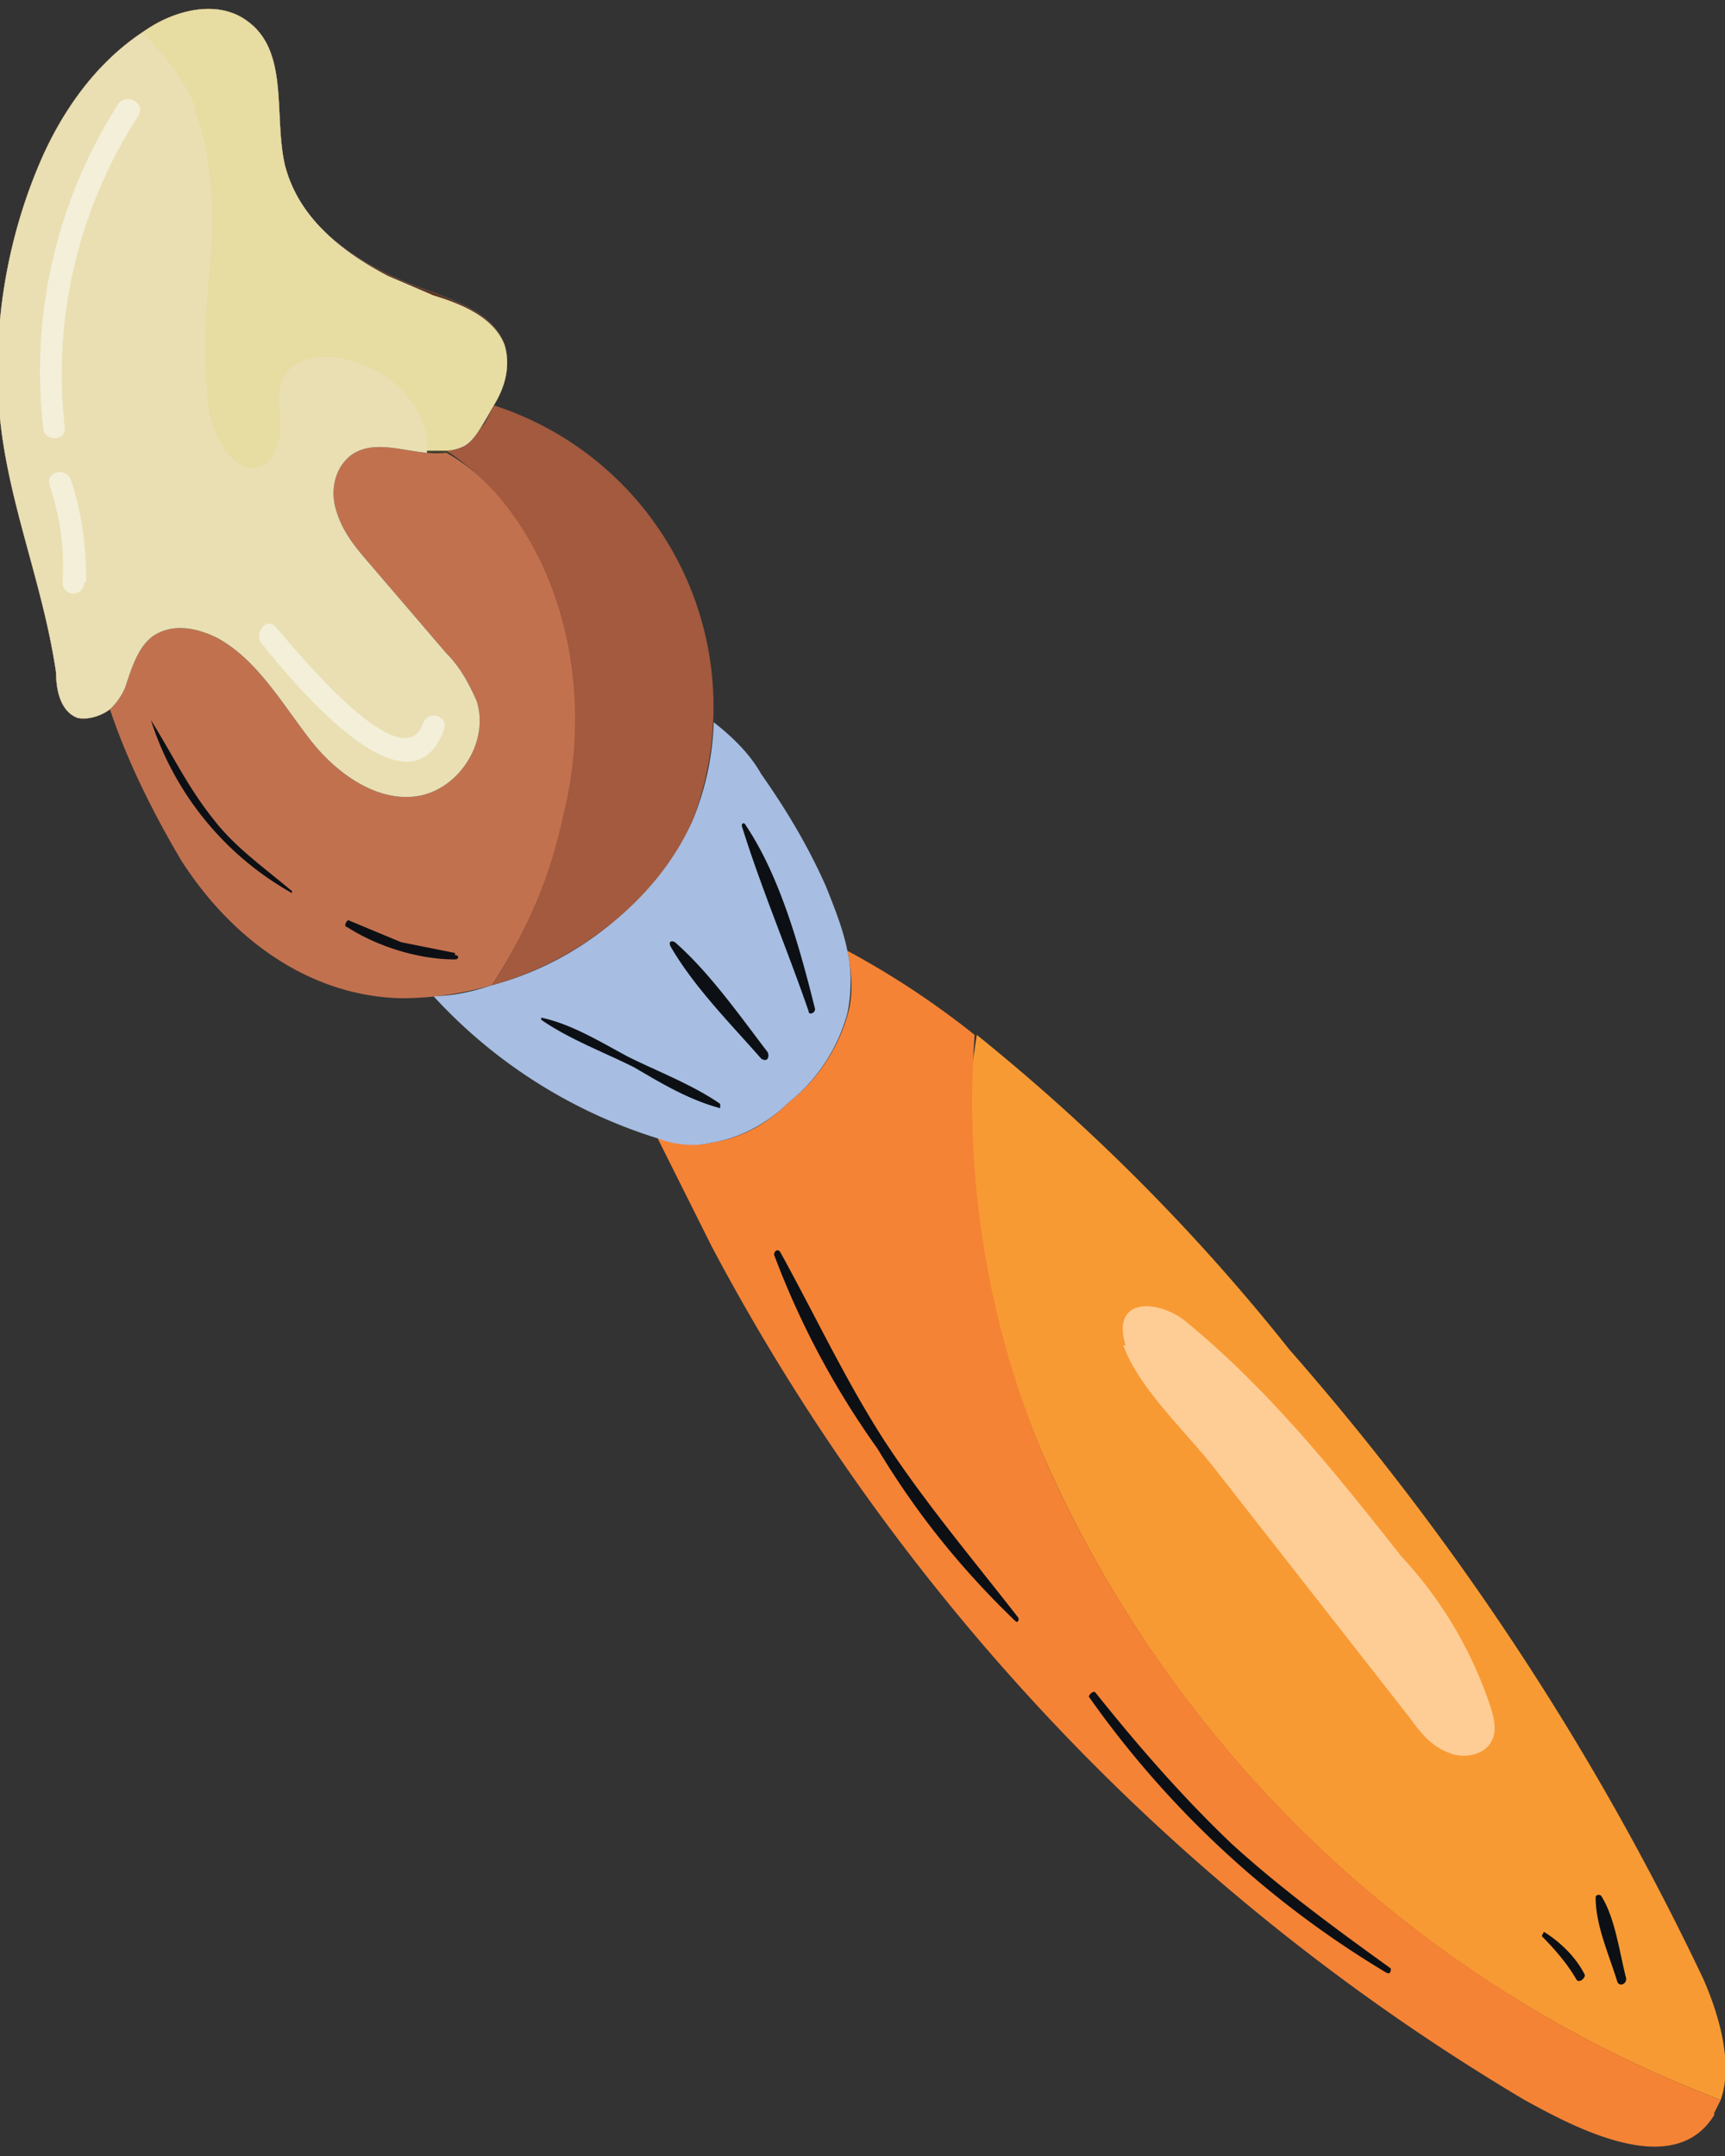 <svg width="80" height="100" xmlns="http://www.w3.org/2000/svg" xml:space="preserve" style="fill-rule:evenodd;clip-rule:evenodd;stroke-linejoin:round;stroke-miterlimit:2" viewBox="0 0 80 100">
  <rect x="0" y="0" width="80" height="100" fill="#333333" stroke="none"/>
  <path d="M48.6 68a56.2 56.2 0 0 0 31.2 29.4c.6-1.7-.1-4-.8-5.6a126.6 126.6 0 0 0-19.2-29.2A92.9 92.9 0 0 0 45.3 48l-.3 2A42.4 42.4 0 0 0 48.6 68Z" style="fill:#f89a33;fill-rule:nonzero"/>
  <path d="m79.5 98 .3-.6A56.3 56.3 0 0 1 48.6 68a42.4 42.4 0 0 1-3.4-20 39.4 39.4 0 0 0-5.9-3.9c.2 1 .3 2 0 3a8 8 0 0 1-2.8 4.1c-1 1-2.2 1.6-3.5 1.8-.8.2-1.7 0-2.5-.2l2.5 5a101.1 101.1 0 0 0 37.7 39.6c2.2 1.2 6.9 3.8 8.8.7Z" style="fill:#f58335;fill-rule:nonzero"/>
  <path d="M36.5 51.2a8 8 0 0 0 2.8-4.2c.2-1 .2-2 0-2.9-.2-1-.6-2-1-3-.8-1.8-1.8-3.5-3-5.2-.5-.9-1.3-1.7-2.2-2.4a13 13 0 0 1-1 4.6 14.6 14.6 0 0 1-9.3 7.6c-.9.3-1.8.5-2.7.5a23.6 23.6 0 0 0 10.4 6.6c.8.3 1.7.4 2.5.2 1.3-.2 2.6-.9 3.5-1.8Z" style="fill:#a7bde2;fill-rule:nonzero"/>
  <path d="M26.2 37.9c1.2-5.1.3-10.9-3-14.9-.8-.8-1.6-1.5-2.5-2a4 4 0 0 1-.9 0c-1.2-.1-2.5-.6-3.5.1-.8.6-1 1.7-.7 2.6.3 1 .9 1.7 1.5 2.4l3.6 4.2c.6.6 1 1.3 1.4 2.2.6 1.8-.7 4-2.6 4.4-2 .4-4-1.1-5.2-2.7-1.3-1.7-2.4-3.6-4.2-4.6-1-.5-2.1-.7-3-.1-.7.5-1 1.5-1.3 2.4a3 3 0 0 1-.7 1c.8 2.4 2 4.8 3.3 7 2.3 3.6 5.9 6.3 10.2 6.4 1.4 0 2.8-.2 4.2-.6 1.6-2.4 2.7-5 3.4-7.8Z" style="fill:#c2714f;fill-rule:nonzero"/>
  <path d="M21.4 20.7a2 2 0 0 1-.7.2 12 12 0 0 1 2.4 2.1c3.4 4 4.3 9.8 3 14.9-.6 2.8-1.7 5.4-3.3 7.8 4-1.1 7.7-4 9.3-7.6a14.7 14.7 0 0 0-9.2-19.3l-.4.8c-.3.4-.6.8-1 1l-.1.1Z" style="fill:#a35a3e;fill-rule:nonzero"/>
  <path d="M13.5 41.3c.1 0 0 .2 0 .1a14.1 14.1 0 0 1-6.5-8H7C8 35 8.7 36.5 9.9 38c1 1.3 2.3 2.2 3.6 3.3Zm7.6 3c.2 0 .2.2 0 .2-1.7 0-3.6-.6-5-1.5-.2 0 0-.4.1-.3l2.4 1 2.5.5Zm12.3 7v.1c-1.5-.4-2.8-1.2-4-1.9-1.4-.7-3-1.3-4.3-2.2v-.1c1.4.3 2.7 1.1 4 1.8 1.4.7 3 1.3 4.3 2.2Zm2.2-2.5c.1.2 0 .5-.3.3-1.4-1.6-3.1-3.3-4.2-5.2-.1-.2 0-.3.2-.2 1.6 1.4 3 3.4 4.3 5.1Zm2.2-2c0 .2-.3.3-.3.1-1-2.9-2.2-5.7-3.1-8.6 0-.1.1-.2.2 0 1.6 2.4 2.5 5.7 3.2 8.5ZM47.2 75c.1.1 0 .3-.1.2-2.5-2.4-4.6-5-6.4-8-2-2.8-3.6-5.8-4.8-9 0-.2.2-.3.3-.1 1.6 2.9 3 5.9 4.8 8.7 1.9 2.9 4.1 5.5 6.2 8.2Zm17.3 16.3c0 .1 0 .3-.2.2a45.3 45.3 0 0 1-13.8-12.8c0-.1.2-.3.3-.2 2 2.5 4 4.8 6.3 7 2.3 2.1 4.9 4 7.4 5.8ZM74 88c0-.1.2-.2.3 0 .6 1 .8 2.5 1.1 3.7.1.3-.3.5-.4.2-.4-1.3-1-2.6-1-3.9Zm-2.4 1.6c.8.5 1.5 1.2 1.9 2 0 .2-.3.4-.4.2-.4-.7-1-1.4-1.6-2l.1-.2Z" style="fill:#0c1014"/>
  <path d="M52.1 62.4c.7 2 3 4.1 4.3 5.8l9 11.5c.5.7 1 1.3 1.8 1.6.7.3 1.7.1 2-.6.2-.4.1-.9 0-1.3a19 19 0 0 0-4.2-7.2c-3-3.8-6.1-7.7-10-10.9-1.2-1-3.5-1.2-2.8 1.1Z" style="fill:#fecd96;fill-rule:nonzero"/>
  <path id="paint-yellow" d="M19.8 21c-1.2-.1-2.5-.6-3.5.1-.8.6-1 1.7-.7 2.6.3 1 .9 1.7 1.5 2.4l3.6 4.2c.6.6 1 1.3 1.4 2.2.6 1.8-.7 4-2.6 4.4-2 .4-4-1.1-5.2-2.7-1.3-1.7-2.4-3.6-4.2-4.6-1-.5-2.1-.7-3-.1-.7.5-1 1.5-1.3 2.4a3 3 0 0 1-.7 1c-.4.3-1 .5-1.5.4-.8-.3-1-1.3-1-2.1C2 27.1.4 23.4 0 19.4c-.4-4.1.3-8.4 2-12.2C3 5 4.5 2.9 6.6 1.5l.3-.2C8.3.4 10.2 0 11.5 1c1.9 1.4 1.2 4.3 1.7 6.6.7 3.1 3.9 5 7 6 1.2.5 2.7 1 3.2 2.4.3 1 0 2-.5 2.8l-.4.7c-.3.5-.6 1-1 1.2a2 2 0 0 1-.8.2h-.9Z" style="fill:#eebc30"/>
  <path id="paint-green" d="M19.8 21c-1.2-.1-2.5-.6-3.5.1-.8.6-1 1.7-.7 2.6.3 1 .9 1.7 1.5 2.4l3.6 4.2c.6.6 1 1.3 1.4 2.2.6 1.8-.7 4-2.6 4.4-2 .4-4-1.1-5.2-2.7-1.3-1.7-2.4-3.6-4.2-4.6-1-.5-2.1-.7-3-.1-.7.5-1 1.5-1.3 2.4a3 3 0 0 1-.7 1c-.4.3-1 .5-1.5.4-.8-.3-1-1.3-1-2.1C2 27.1.4 23.4 0 19.4c-.4-4.1.3-8.4 2-12.2C3 5 4.5 2.9 6.6 1.5l.3-.2C8.3.4 10.2 0 11.5 1c1.9 1.4 1.2 4.3 1.7 6.6.7 3.1 3.9 5 7 6 1.2.5 2.7 1 3.2 2.4.3 1 0 2-.5 2.8l-.4.7c-.3.5-.6 1-1 1.2a2 2 0 0 1-.8.2h-.9Z" style="fill:#36ab56"/>
  <path id="paint-red" d="M19.8 21c-1.2-.1-2.5-.6-3.5.1-.8.6-1 1.7-.7 2.6.3 1 .9 1.7 1.5 2.4l3.6 4.2c.6.6 1 1.3 1.4 2.2.6 1.8-.7 4-2.6 4.4-2 .4-4-1.1-5.2-2.7-1.3-1.7-2.4-3.6-4.2-4.6-1-.5-2.1-.7-3-.1-.7.5-1 1.5-1.3 2.4a3 3 0 0 1-.7 1c-.4.3-1 .5-1.5.4-.8-.3-1-1.3-1-2.1C2 27.1.4 23.4 0 19.4c-.4-4.1.3-8.4 2-12.2C3 5 4.5 2.9 6.6 1.5l.3-.2C8.3.4 10.2 0 11.5 1c1.9 1.4 1.2 4.3 1.7 6.6.7 3.1 3.9 5 7 6 1.2.5 2.7 1 3.2 2.4.3 1 0 2-.5 2.8l-.4.7c-.3.5-.6 1-1 1.2a2 2 0 0 1-.8.2h-.9Z" style="fill:#d63f32"/>
  <path id="paint-blue" d="M19.8 21c-1.2-.1-2.5-.6-3.5.1-.8.6-1 1.7-.7 2.6.3 1 .9 1.7 1.5 2.4l3.6 4.2c.6.6 1 1.3 1.4 2.2.6 1.8-.7 4-2.6 4.4-2 .4-4-1.1-5.2-2.7-1.3-1.7-2.4-3.6-4.2-4.6-1-.5-2.1-.7-3-.1-.7.5-1 1.5-1.3 2.4a3 3 0 0 1-.7 1c-.4.3-1 .5-1.5.4-.8-.3-1-1.3-1-2.1C2 27.1.4 23.4 0 19.4c-.4-4.1.3-8.4 2-12.2C3 5 4.5 2.9 6.6 1.5l.3-.2C8.3.4 10.2 0 11.5 1c1.9 1.4 1.2 4.3 1.7 6.6.7 3.1 3.9 5 7 6 1.2.5 2.7 1 3.2 2.4.3 1 0 2-.5 2.8l-.4.7c-.3.5-.6 1-1 1.2a2 2 0 0 1-.8.2h-.9Z" style="fill:#809ec6"/>
  <path id="paint-brown" d="M19.8 21c-1.2-.1-2.5-.6-3.5.1-.8.6-1 1.7-.7 2.6.3 1 .9 1.7 1.5 2.4l3.6 4.2c.6.6 1 1.3 1.4 2.2.6 1.8-.7 4-2.6 4.4-2 .4-4-1.1-5.2-2.7-1.3-1.7-2.4-3.6-4.2-4.6-1-.5-2.1-.7-3-.1-.7.5-1 1.5-1.3 2.4a3 3 0 0 1-.7 1c-.4.3-1 .5-1.5.4-.8-.3-1-1.3-1-2.1C2 27.1.4 23.4 0 19.4c-.4-4.1.3-8.4 2-12.2C3 5 4.5 2.9 6.6 1.5l.3-.2C8.3.4 10.2 0 11.5 1c1.9 1.4 1.2 4.3 1.7 6.6.7 3.1 3.9 5 7 6 1.2.5 2.7 1 3.2 2.4.3 1 0 2-.5 2.8l-.4.7c-.3.5-.6 1-1 1.2a2 2 0 0 1-.8.2h-.9Z" style="fill:#5d3320"/>
  <path id="paint-beige" d="M19.8 21c-1.2-.1-2.5-.6-3.5.1-.8.6-1 1.7-.7 2.6.3 1 .9 1.7 1.5 2.4l3.6 4.2c.6.6 1 1.3 1.4 2.2.6 1.8-.7 4-2.6 4.4-2 .4-4-1.1-5.2-2.7-1.3-1.7-2.4-3.6-4.2-4.6-1-.5-2.1-.7-3-.1-.7.5-1 1.5-1.3 2.4a3 3 0 0 1-.7 1c-.4.3-1 .5-1.5.4-.8-.3-1-1.3-1-2.1C2 27.1.4 23.4 0 19.4c-.4-4.1.3-8.4 2-12.2C3 5 4.5 2.9 6.6 1.5l.3-.2C8.3.4 10.2 0 11.5 1c1.9 1.4 1.2 4.3 1.7 6.6.6 2.4 2.5 4 4.8 5.2l2.1.9c1.3.4 2.8 1 3.3 2.3.3 1 0 2-.5 2.8l-.4.7c-.3.5-.6 1-1 1.2a2 2 0 0 1-.8.2h-.9Z" style="fill:#e9dfb3"/>
  <path d="M9 5c.8 2.1.9 4.4.8 6.5-.2 2.2-.4 4.4-.2 6.6 0 1 .3 1.9.8 2.7.3.5.9 1 1.5.9.8-.2 1.1-1.1 1.1-2 0-.7-.2-1.6.2-2.3.7-1 2.2-1 3.3-.6 1.6.5 3 1.8 3.3 3.5v.7h1l.6-.3c.5-.3.8-.7 1-1.1l.5-.8c.5-.9.8-1.9.5-2.8-.5-1.3-2-1.8-3.3-2.3-3-1-6.2-3-6.9-6.1-.5-2.3.2-5.1-1.7-6.6-1.3-1-3.2-.6-4.6.3l-.3.2c1 1 2 2.2 2.5 3.6Z" style="fill:#d3c500;fill-opacity:.1;fill-rule:nonzero"/>
  <path d="M3 19.8A22 22 0 0 1 6.4 5.4c.4-.6-.5-1.1-.9-.6a23 23 0 0 0-3.5 15c0 .7 1.1.7 1 0ZM4 27c0-1.6-.2-3.2-.7-4.7-.2-.7-1.2-.4-1 .2.5 1.5.7 3 .6 4.5 0 .7 1 .7 1 0Zm8.1 2.8c1.2 1.5 6.9 8.6 8.5 4 .2-.6-.8-.9-1-.2-1 2.6-6-3.6-6.8-4.5-.4-.5-1 .2-.7.7Z" style="fill:#fff;fill-opacity:.5;fill-rule:nonzero"/>
</svg>
